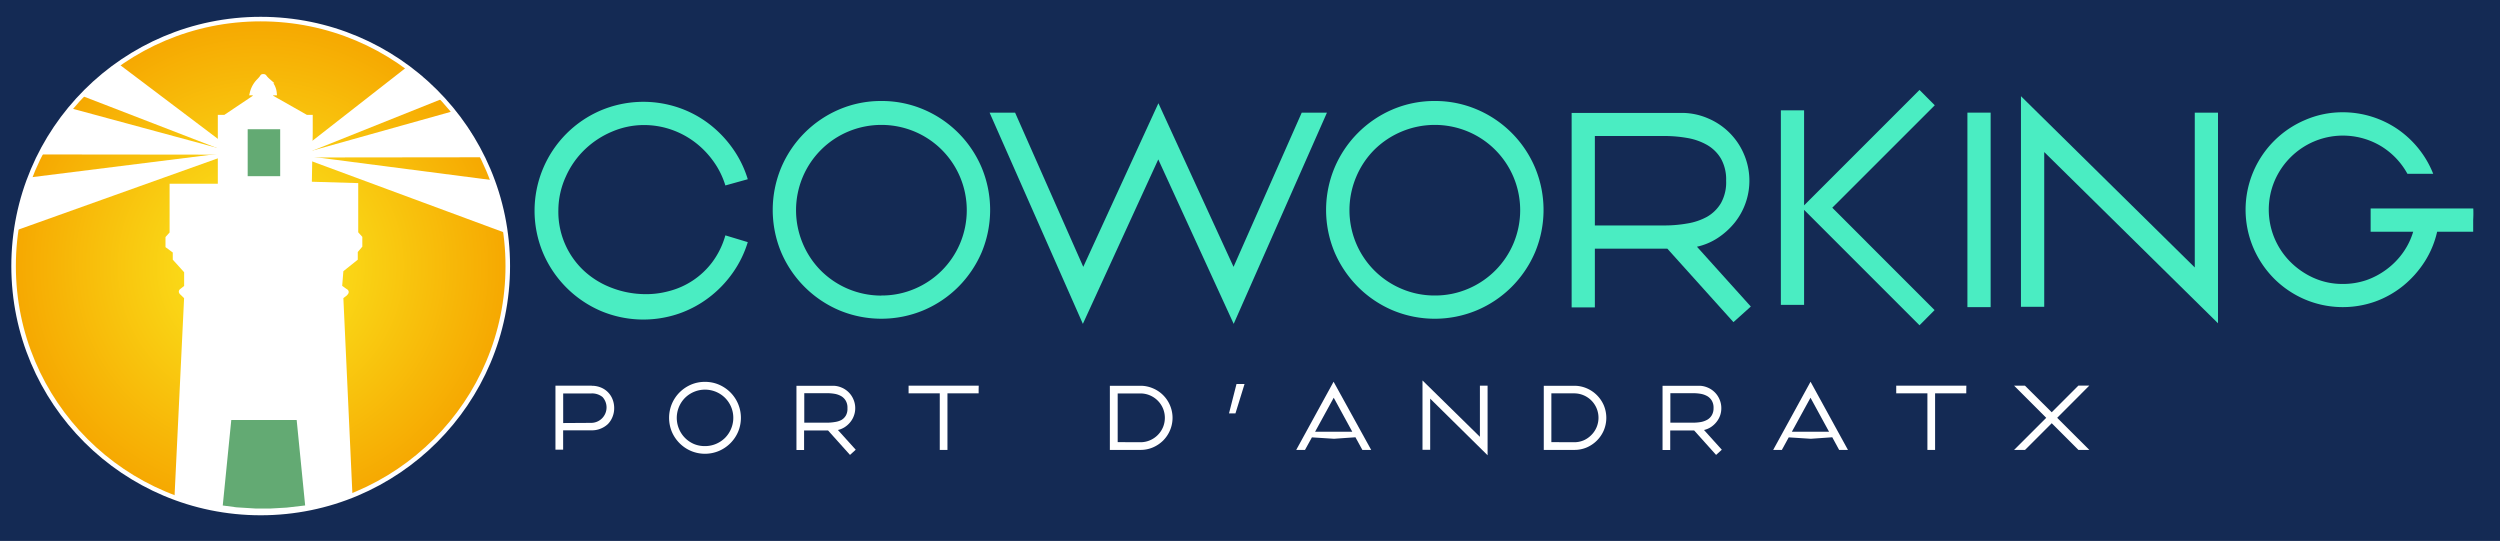 <svg id="Capa_1" data-name="Capa 1" xmlns="http://www.w3.org/2000/svg" xmlns:xlink="http://www.w3.org/1999/xlink" viewBox="0 0 550 119"><defs><style>.cls-1{fill:#142a54;}.cls-2{fill:#4aedc2;}.cls-3,.cls-5,.cls-6{fill:#fff;}.cls-4,.cls-5,.cls-8{stroke:#fff;}.cls-4,.cls-5,.cls-6,.cls-8{stroke-miterlimit:10;}.cls-4{fill:url(#Degradado_sin_nombre_4);}.cls-6{stroke:#00d191;}.cls-7,.cls-8{fill:#63aa73;}</style><radialGradient id="Degradado_sin_nombre_4" cx="57.26" cy="58.86" r="54.36" gradientTransform="translate(0.1 -0.3)" gradientUnits="userSpaceOnUse"><stop offset="0" stop-color="#fcee21"/><stop offset="1" stop-color="#f6a801"/></radialGradient></defs><rect class="cls-1" width="550" height="119"/><path class="cls-2" d="M122.74,46.54A17.71,17.71,0,0,0,128.51,60a18.7,18.7,0,0,0,5.93,3.61A20.77,20.77,0,0,0,141.27,65a19.05,19.05,0,0,0,5.7-.63A17.26,17.26,0,0,0,156.58,58a18,18,0,0,0,2.9-5.92l4.93,1.49a23.41,23.41,0,0,1-3.34,6.8,24.47,24.47,0,0,1-5.21,5.39,23.74,23.74,0,0,1-6.67,3.56,24.11,24.11,0,0,1-17.06-.59,24.21,24.21,0,0,1-12.75-12.76,24,24,0,0,1,0-18.61,24,24,0,0,1,12.75-12.79,24.11,24.11,0,0,1,17.06-.59,23.71,23.71,0,0,1,6.67,3.55,24.74,24.74,0,0,1,5.21,5.4,23.41,23.41,0,0,1,3.34,6.8l-4.93,1.37a18.09,18.09,0,0,0-2.62-5.3,19.42,19.42,0,0,0-4.08-4.21,18.76,18.76,0,0,0-5.21-2.78,18.46,18.46,0,0,0-6-1,17.85,17.85,0,0,0-7,1.44,19.59,19.59,0,0,0-6,3.93,18.91,18.91,0,0,0-4.18,5.95A18,18,0,0,0,122.74,46.54Z" transform="translate(0.1 -0.3)"/><path class="cls-2" d="M193.81,22.52a23.43,23.43,0,0,1,9.29,1.87,24.07,24.07,0,0,1,12.77,12.79,24.23,24.23,0,0,1,0,18.62,24.4,24.4,0,0,1-5.14,7.61,24.09,24.09,0,0,1-7.63,5.14,24.06,24.06,0,0,1-18.6,0A24.17,24.17,0,0,1,171.76,55.8a24.23,24.23,0,0,1,0-18.62A24.15,24.15,0,0,1,184.5,24.39,23.35,23.35,0,0,1,193.81,22.52Zm0,42.79a18.36,18.36,0,0,0,7.31-1.47,18.72,18.72,0,0,0,10-10,18.84,18.84,0,0,0,0-14.59,18.72,18.72,0,0,0-10-10,18.91,18.91,0,0,0-14.62,0,18.74,18.74,0,0,0-10,10,18.84,18.84,0,0,0,0,14.59,18.75,18.75,0,0,0,4,6,18.8,18.8,0,0,0,13.3,5.49Z" transform="translate(0.1 -0.3)"/><path class="cls-2" d="M291.83,25.08,271.31,71.55,254.72,35.37,238.13,71.55,217.61,25.08h5.61l15,33.93,16.53-36,16.53,36,15-33.93Z" transform="translate(0.1 -0.3)"/><path class="cls-2" d="M315.56,22.52a23.38,23.38,0,0,1,9.28,1.87,24.07,24.07,0,0,1,12.77,12.79,24.11,24.11,0,0,1,0,18.62,24.23,24.23,0,0,1-5.14,7.61,24,24,0,0,1-7.63,5.14,24,24,0,0,1-18.59,0,24.07,24.07,0,0,1-7.6-5.14,24.4,24.4,0,0,1-5.14-7.61,24.11,24.11,0,0,1,0-18.62,24.15,24.15,0,0,1,12.74-12.79A23.35,23.35,0,0,1,315.56,22.52Zm0,42.79a18.36,18.36,0,0,0,7.31-1.47,18.72,18.72,0,0,0,10-10,18.84,18.84,0,0,0,0-14.59,18.72,18.72,0,0,0-10-10,18.91,18.91,0,0,0-14.62,0,18.89,18.89,0,0,0-6,4,18.7,18.7,0,0,0-4,6,18.84,18.84,0,0,0,0,14.59,18.74,18.74,0,0,0,10,10A18.4,18.4,0,0,0,315.56,65.31Z" transform="translate(0.1 -0.3)"/><path class="cls-2" d="M366.71,55H350.77V67.93h-5.11V25.14h24.17a14.48,14.48,0,0,1,5.81,1.19,14.8,14.8,0,0,1,7.94,7.92,14.77,14.77,0,0,1-2.12,15.12,16.33,16.33,0,0,1-3.65,3.28,13.78,13.78,0,0,1-4.58,1.93l11.85,13.16-3.82,3.43Zm12.94-14.94a9.35,9.35,0,0,0-1.15-4.88,8.4,8.4,0,0,0-3.06-3,13.3,13.3,0,0,0-4.37-1.53,29.1,29.1,0,0,0-5.08-.43H350.77V49.9H366a29.1,29.1,0,0,0,5.08-.43A13.52,13.52,0,0,0,375.44,48a8.43,8.43,0,0,0,3.06-3A9.35,9.35,0,0,0,379.65,40.08Z" transform="translate(0.1 -0.3)"/><path class="cls-2" d="M422.19,71.86,396.8,46.47v20.9h-5.11V24.58h5.11v20.9l25.39-25.39,3.36,3.37L403,46l22.51,22.52Z" transform="translate(0.1 -0.3)"/><path class="cls-2" d="M432.73,67.87V25.08h5.11V67.87Z" transform="translate(0.1 -0.3)"/><path class="cls-2" d="M487.86,25.08V71.42L449.63,33.75V67.8h-5.12V21.46l38.24,37.68V25.08Z" transform="translate(0.1 -0.3)"/><path class="cls-2" d="M544,48.72c0,.87,0,1.72,0,2.56h-7.93a20.63,20.63,0,0,1-2.74,6.58,22.44,22.44,0,0,1-4.68,5.27,21.29,21.29,0,0,1-6.14,3.49A21.37,21.37,0,0,1,507,66.18a21.47,21.47,0,0,1-6.8-4.59,21.77,21.77,0,0,1-4.58-6.81,21.42,21.42,0,0,1,0-16.68A21.47,21.47,0,0,1,507,26.71,20.63,20.63,0,0,1,515.3,25a21.41,21.41,0,0,1,12.2,3.8,21.74,21.74,0,0,1,4.55,4.28,21.24,21.24,0,0,1,3.15,5.45h-5.67a16.26,16.26,0,0,0-5.84-6.1,16.31,16.31,0,0,0-14.72-1,16.45,16.45,0,0,0-8.67,8.69,16.3,16.3,0,0,0-.06,12.47,16.4,16.4,0,0,0,3.4,5.18,17.14,17.14,0,0,0,5.18,3.63,15.43,15.43,0,0,0,6.48,1.37,16,16,0,0,0,5.21-.84A16.51,16.51,0,0,0,525,59.52a16.31,16.31,0,0,0,3.55-3.63,15.56,15.56,0,0,0,2.25-4.61h-9.36V46.16h22.58C544.06,47,544.05,47.85,544,48.72Z" transform="translate(0.1 -0.3)"/><path class="cls-3" d="M130.09,85.17a5.2,5.2,0,0,1,2,.38,4.6,4.6,0,0,1,2.57,2.6,5.15,5.15,0,0,1,.36,1.94,5,5,0,0,1-.37,1.93,4.77,4.77,0,0,1-1,1.56,5,5,0,0,1-1.56,1,4.91,4.91,0,0,1-2,.39h-6.3v4.26H122.1V85.15h8Zm0,8.16a3.4,3.4,0,0,0,2.37-5.68,3.64,3.64,0,0,0-2.5-.79h-6.16v6.51Z" transform="translate(0.1 -0.3)"/><path class="cls-3" d="M155,84.31a7.71,7.71,0,0,1,3.06.61,8.12,8.12,0,0,1,2.52,1.7,8,8,0,0,1,1.7,2.53,7.94,7.94,0,0,1,0,6.15,8,8,0,0,1-4.22,4.21,7.91,7.91,0,0,1-6.14,0,8,8,0,0,1-4.21-4.21,8.06,8.06,0,0,1,0-6.15,8,8,0,0,1,1.7-2.53,8.19,8.19,0,0,1,2.51-1.7A7.7,7.7,0,0,1,155,84.31Zm0,14.13a6.14,6.14,0,0,0,2.41-.48,6.33,6.33,0,0,0,2-1.33,6.22,6.22,0,0,0,1.33-2,6.21,6.21,0,0,0-1.33-6.8,6.27,6.27,0,0,0-6.81-1.33,6.27,6.27,0,0,0-2,1.33,6.25,6.25,0,0,0-1.33,6.8A6.19,6.19,0,0,0,152.62,98,6.15,6.15,0,0,0,155,98.44Z" transform="translate(0.1 -0.3)"/><path class="cls-3" d="M182.07,95H176.8V99.3h-1.68V85.17h8a4.78,4.78,0,0,1,1.92.39,4.85,4.85,0,0,1,2.62,2.62,4.76,4.76,0,0,1,.39,1.91,4.64,4.64,0,0,1-.29,1.66,4.71,4.71,0,0,1-.8,1.42,5.2,5.2,0,0,1-1.2,1.09,4.77,4.77,0,0,1-1.52.64l3.92,4.34-1.26,1.14Zm4.27-4.93a3,3,0,0,0-.38-1.62,2.79,2.79,0,0,0-1-1,4.55,4.55,0,0,0-1.44-.51,10.2,10.2,0,0,0-1.68-.14h-5v6.49h5a10.2,10.2,0,0,0,1.68-.14A4.55,4.55,0,0,0,185,92.7a2.71,2.71,0,0,0,1-1A3,3,0,0,0,186.34,90.11Z" transform="translate(0.1 -0.3)"/><path class="cls-3" d="M215.2,86c0,.28,0,.56,0,.84h-6.86V99.28h-1.69V86.84h-6.86V85.15h15.43C215.21,85.42,215.21,85.71,215.2,86Z" transform="translate(0.1 -0.3)"/><path class="cls-3" d="M250.79,85.17a6.86,6.86,0,0,1,2.75.56,7,7,0,0,1,3.76,3.75,7,7,0,0,1,0,5.49,7.12,7.12,0,0,1-1.51,2.25,7.29,7.29,0,0,1-2.25,1.51,6.86,6.86,0,0,1-2.75.55h-6.72V85.17Zm0,12.42a5.24,5.24,0,0,0,2.09-.42,5.43,5.43,0,0,0,2.87-2.86,5.39,5.39,0,0,0,0-4.17,5.43,5.43,0,0,0-2.87-2.86,5.24,5.24,0,0,0-2.09-.42h-5V97.57Z" transform="translate(0.1 -0.3)"/><path class="cls-3" d="M271.93,84.78h1.77l-2,6.47h-1.42Z" transform="translate(0.1 -0.3)"/><path class="cls-3" d="M301.56,99.28h-1.94L298.1,96.5l-4.72.33-4.86-.31L287,99.28h-1.93l8.22-15Zm-12.34-4h8.18l-4.08-7.48Z" transform="translate(0.1 -0.3)"/><path class="cls-3" d="M327.17,85.15v15.31L314.54,88V99.26h-1.69V84L325.48,96.4V85.15Z" transform="translate(0.1 -0.3)"/><path class="cls-3" d="M346.23,85.17a6.9,6.9,0,0,1,2.75.56,7.13,7.13,0,0,1,3.76,3.75,7.13,7.13,0,0,1,0,5.49,7.15,7.15,0,0,1-1.52,2.25A7.25,7.25,0,0,1,349,98.73a6.89,6.89,0,0,1-2.75.55h-6.72V85.17Zm0,12.42a5.27,5.27,0,0,0,2.09-.42A5.42,5.42,0,0,0,350,96a5.36,5.36,0,0,0,1.15-1.71,5.39,5.39,0,0,0,0-4.17,5.36,5.36,0,0,0-2.86-2.86,5.27,5.27,0,0,0-2.09-.42h-5V97.57Z" transform="translate(0.1 -0.3)"/><path class="cls-3" d="M372.61,95h-5.26V99.3h-1.69V85.17h8a4.78,4.78,0,0,1,1.92.39,4.85,4.85,0,0,1,2.62,2.62,4.76,4.76,0,0,1,.39,1.91,4.86,4.86,0,0,1-.28,1.66,5,5,0,0,1-.81,1.42,5.2,5.2,0,0,1-1.2,1.09,4.77,4.77,0,0,1-1.52.64l3.92,4.34-1.26,1.14Zm4.27-4.93a3,3,0,0,0-.38-1.62,2.79,2.79,0,0,0-1-1,4.55,4.55,0,0,0-1.44-.51,10.2,10.2,0,0,0-1.68-.14h-5v6.49h5a10.2,10.2,0,0,0,1.68-.14,4.55,4.55,0,0,0,1.44-.51,2.71,2.71,0,0,0,1-1A3,3,0,0,0,376.88,90.11Z" transform="translate(0.1 -0.3)"/><path class="cls-3" d="M406.45,99.28h-1.94L403,96.5l-4.72.33-4.86-.31-1.51,2.76H390l8.22-15Zm-12.34-4h8.18l-4.08-7.48Z" transform="translate(0.1 -0.3)"/><path class="cls-3" d="M432.48,86c0,.28,0,.56,0,.84h-6.86V99.28h-1.69V86.84h-6.86V85.15h15.43C432.49,85.42,432.49,85.71,432.48,86Z" transform="translate(0.1 -0.3)"/><path class="cls-3" d="M452.48,92.22l7.07,7.06h-2.4l-5.87-5.87-5.87,5.87H443l7.07-7.06L443,85.15h2.39L451.28,91l5.87-5.87h2.4Z" transform="translate(0.1 -0.3)"/><ellipse class="cls-4" cx="57.35" cy="58.53" rx="54.36" ry="54.33"/><path class="cls-5" d="M76.93,109a52.91,52.91,0,0,1-18.35,3.29,56.82,56.82,0,0,1-19.77-3.09l2.1-43.51L40.2,65c-.22-.25-.62-.45-.38-.69l1.09-.85V60l-2.5-2.77V55.6l-1.6-1.18V52.64l.9-1V41.22H48.32V29.56c0-1.17,0-2.33,0-3.49h1.09L56,21.65v-.88h-.65a5.68,5.68,0,0,1,1.48-2.67c1-1,.62-1,1-1s.07.09,1.11,1a4,4,0,0,1,1.35,2.67h-.8v.88l7.79,4.42h.92v3.49L68,40.77l10.21.3V51.6l.9,1v1.78l-1,1.18v1.63l-3.15,2.52-.3,3.71,1.17.85c.42.21.34.33,0,.69l-.9.69Z" transform="translate(0.1 -0.3)"/><path class="cls-6" d="M61.68,123.3" transform="translate(0.1 -0.3)"/><rect class="cls-7" x="54.49" y="28.43" width="7.15" height="10.33"/><polygon class="cls-3" points="52.12 33.33 7 38.98 6 40.98 5 42.98 5 43.98 4.2 45.98 3.99 47.47 4 48.98 3.51 49.53 3.77 50.61 52.12 33.33"/><polyline class="cls-3" points="16.07 23.95 15 23.99 14 25.99 13 26.99 12 27.99 11.42 28.99 11 29.99 10 31.99 9 33.98 53.29 34.03 16.07 23.95"/><polygon class="cls-3" points="53.6 34.83 26 13.99 25 14.99 23 15.99 22 16.99 20 18.99 17.68 20.95 53.6 34.83"/><polygon class="cls-3" points="64.43 33.94 108.06 39.6 109.02 41.6 109.99 43.6 109.99 44.6 110.76 46.6 110.96 48.09 110.95 49.6 111.43 50.15 111.18 51.24 64.43 33.94"/><polyline class="cls-3" points="99.28 24.57 100.32 24.6 101.29 26.6 102.25 27.6 103.22 28.6 103.78 29.6 104.19 30.6 105.16 32.6 106.12 34.6 63.3 34.65 99.28 24.57"/><polygon class="cls-3" points="63 35.45 89.69 14.6 90.65 15.6 92.59 16.6 93.55 17.6 95.49 19.6 97.73 21.56 63 35.45"/><polygon class="cls-8" points="67.68 111.64 63.13 112.17 59.62 112.37 56.14 112.37 51.97 112.11 48.46 111.64 50.43 91.9 65.72 91.9 67.68 111.64"/></svg>